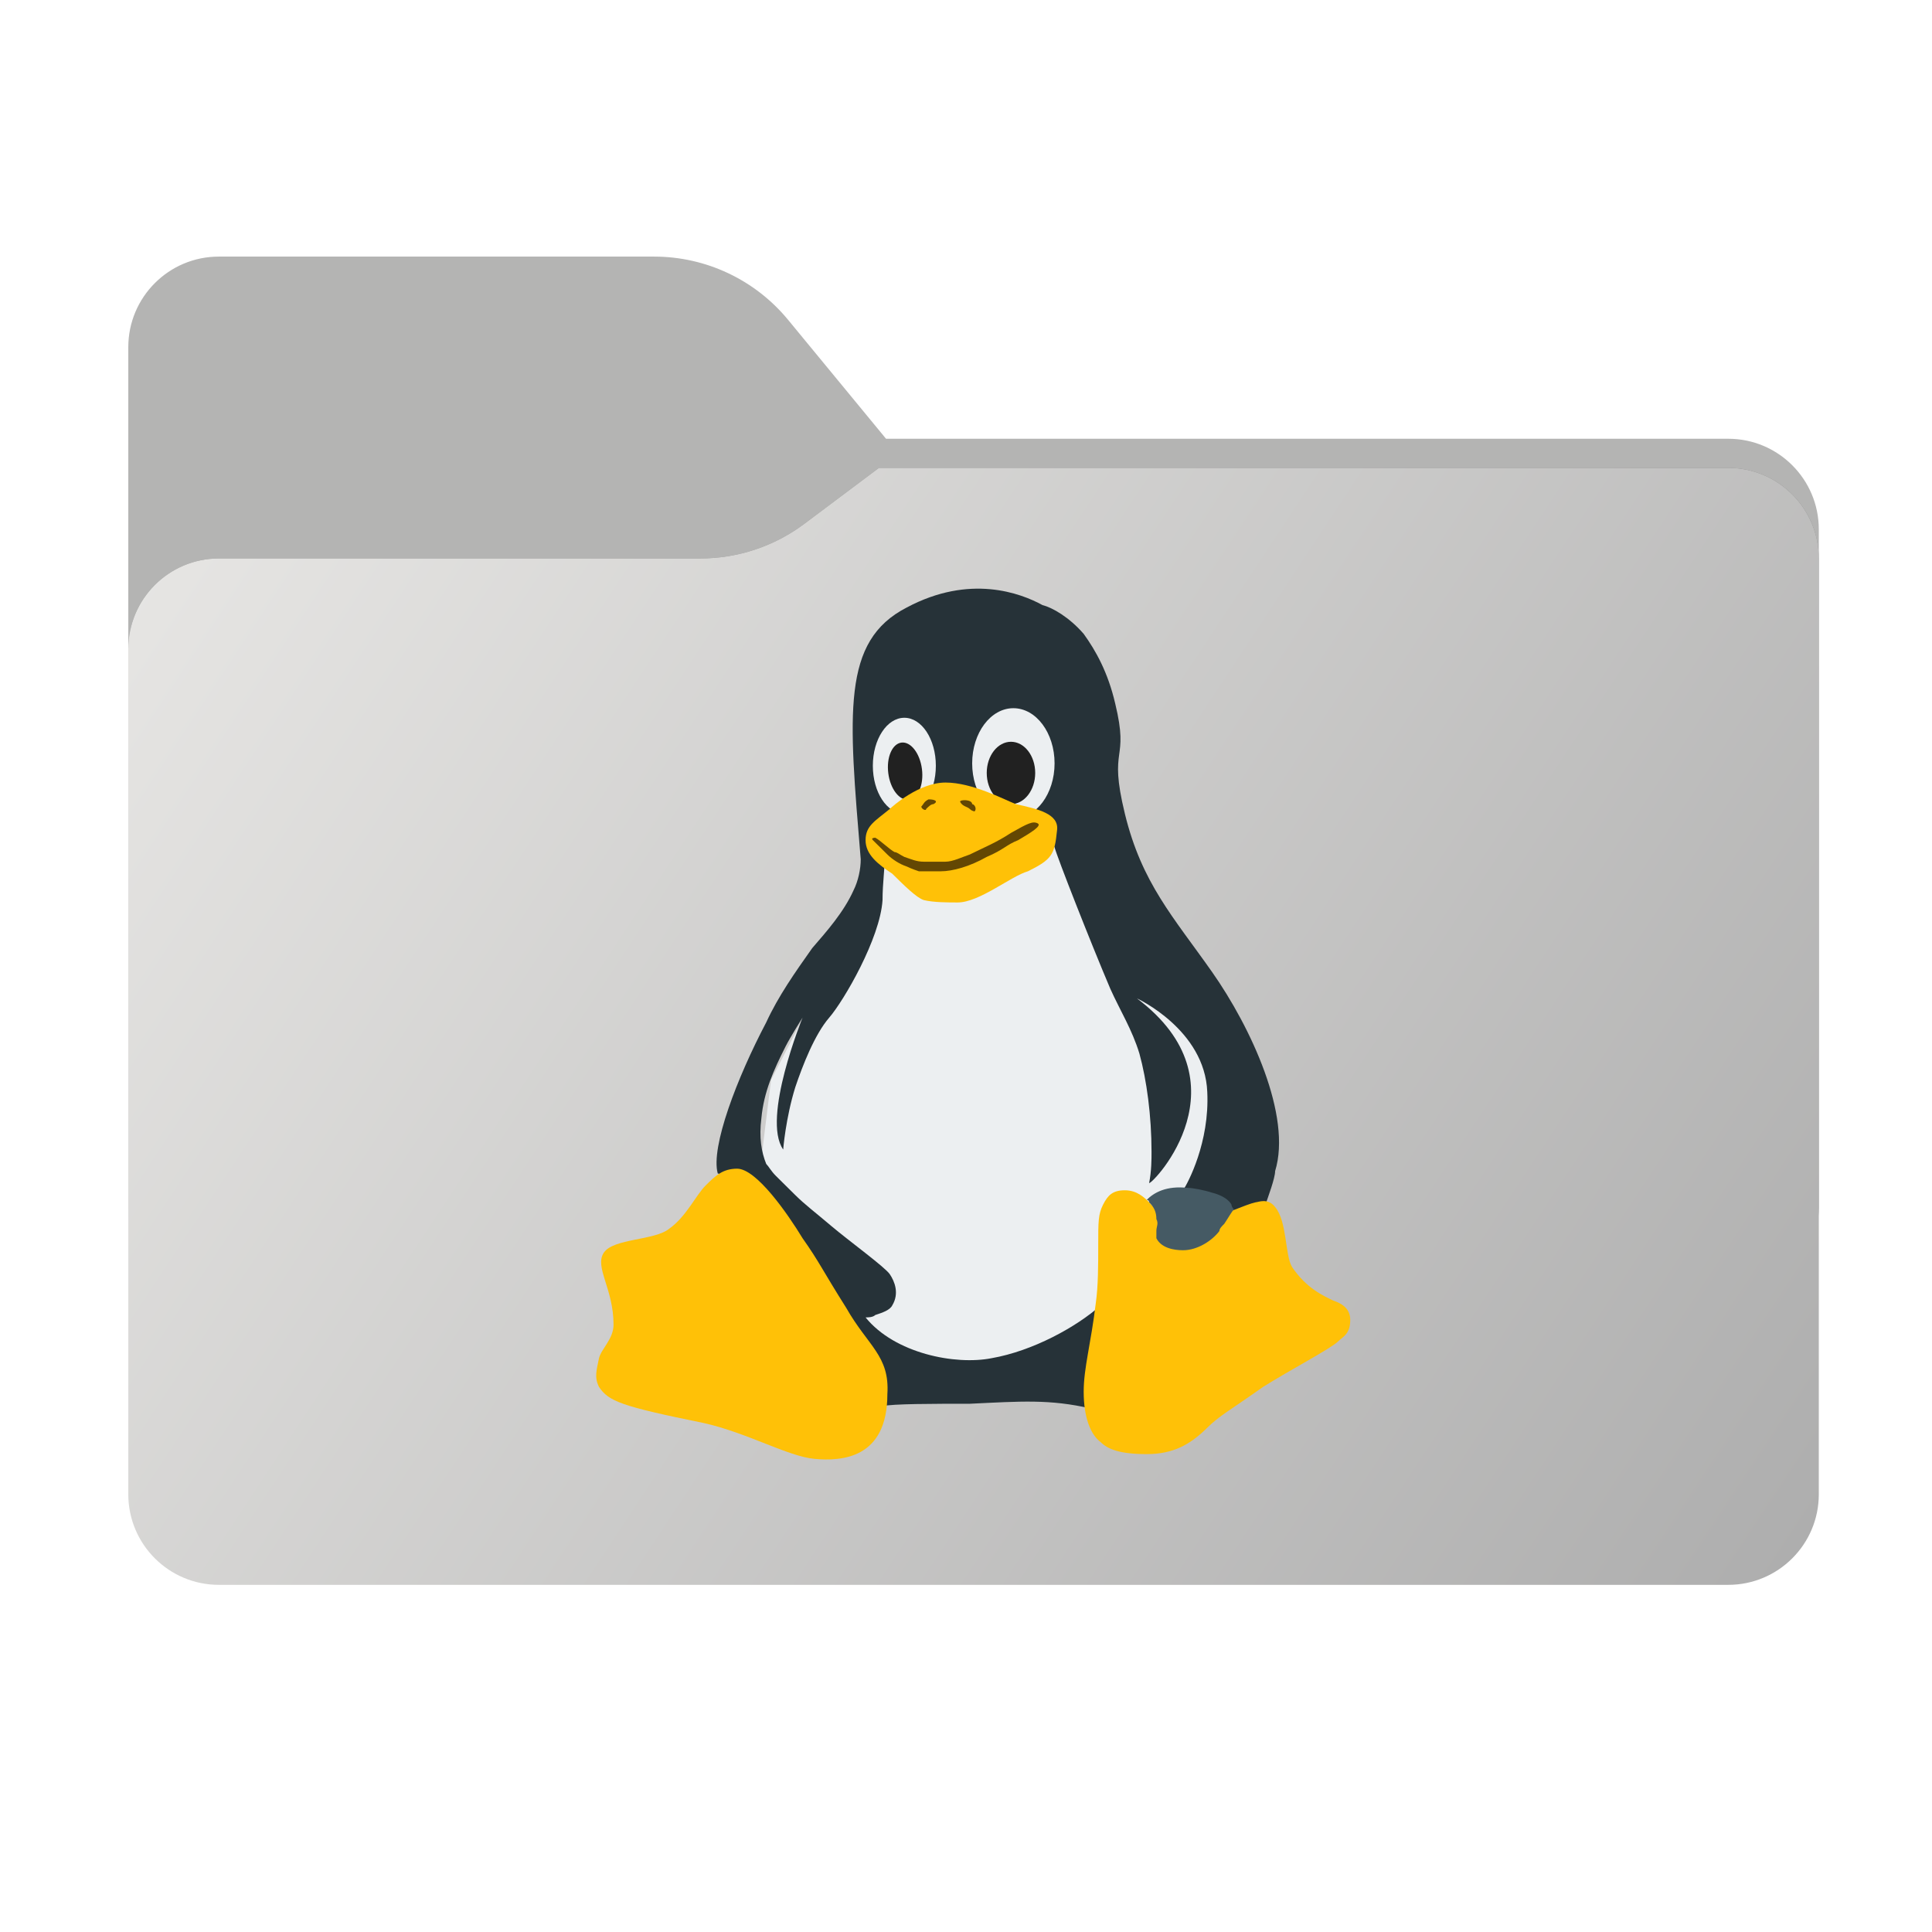 <svg width="256" height="256" viewBox="0 0 256 256" fill="none" xmlns="http://www.w3.org/2000/svg">
<path fill-rule="evenodd" clip-rule="evenodd" d="M104.425 42.378C100.056 37.073 93.544 34 86.671 34H29C22.373 34 17 39.373 17 46V58.137V68.2V160C17 166.627 22.373 172 29 172H229C235.627 172 241 166.627 241 160V70.137C241 63.51 235.627 58.137 229 58.137H117.404L104.425 42.378Z" fill="#B4B4B3"/>
<mask id="mask0_2031_34056" style="mask-type:alpha" maskUnits="userSpaceOnUse" x="17" y="34" width="224" height="138">
<path fill-rule="evenodd" clip-rule="evenodd" d="M104.425 42.378C100.056 37.073 93.544 34 86.671 34H29C22.373 34 17 39.373 17 46V58.137V68.2V160C17 166.627 22.373 172 29 172H229C235.627 172 241 166.627 241 160V70.137C241 63.51 235.627 58.137 229 58.137H117.404L104.425 42.378Z" fill="url(#paint0_linear_2031_34056)"/>
</mask>
<g mask="url(#mask0_2031_34056)">
<g style="mix-blend-mode:multiply" filter="url(#filter0_f_2031_34056)">
<path fill-rule="evenodd" clip-rule="evenodd" d="M92.789 74C97.764 74 102.605 72.387 106.586 69.402L116.459 62H229C235.627 62 241 67.373 241 74V108V160C241 166.627 235.627 172 229 172H29C22.373 172 17 166.627 17 160L17 108V86C17 79.373 22.373 74 29 74H87H92.789Z" fill="black" fill-opacity="0.3"/>
</g>
</g>
<g filter="url(#filter1_ii_2031_34056)">
<path fill-rule="evenodd" clip-rule="evenodd" d="M92.789 74C97.764 74 102.605 72.387 106.586 69.402L116.459 62H229C235.627 62 241 67.373 241 74V108V198C241 204.627 235.627 210 229 210H29C22.373 210 17 204.627 17 198L17 108V86C17 79.373 22.373 74 29 74H87H92.789Z" fill="url(#paint1_linear_2031_34056)"/>
</g>
<path d="M106.344 174.56L119.51 181.87H139.419L158.043 167.886L166.392 145.958L147.125 122.758L141.666 109.729L115.014 110.682L115.335 117.991L110.198 127.525L102.17 143.098L100.564 156.127L106.344 174.56Z" fill="#ECEFF1"/>
<path d="M160.611 128.801C155.474 121.491 151.299 117.042 149.052 107.826C146.804 98.609 149.694 101.152 147.767 93.207C146.804 89.076 145.198 86.215 143.593 83.991C141.666 81.766 139.419 80.495 138.134 80.177C135.244 78.588 128.501 76.046 120.152 80.495C111.482 84.944 112.445 94.478 114.051 113.864C114.051 115.135 113.73 116.724 113.088 117.995C111.803 120.856 109.556 123.398 107.629 125.623C105.381 128.801 103.133 131.979 101.528 135.474C97.674 142.784 94.142 152 95.106 155.496C96.711 155.178 116.941 185.687 116.941 186.323C118.226 186.005 123.684 186.005 128.501 186.005C135.244 185.687 139.097 185.37 144.556 186.641C144.556 185.687 144.235 184.734 144.235 183.781C144.235 181.874 144.556 180.285 144.877 178.06C145.198 176.471 145.52 174.882 145.841 172.976C142.63 175.836 136.85 179.014 131.391 179.967C126.574 180.92 118.546 179.331 114.693 174.564C115.014 174.564 115.656 174.564 115.978 174.246C116.941 173.929 117.905 173.611 118.226 172.976C119.189 171.386 118.546 169.797 117.905 168.844C117.262 167.89 112.446 164.394 110.198 162.488C107.95 160.581 106.666 159.628 105.381 158.357C105.381 158.357 103.455 156.45 102.812 155.814C102.17 155.178 101.849 154.543 101.528 154.225C100.886 152.636 100.565 150.729 100.886 148.187C101.207 144.691 102.491 141.83 104.097 138.653C104.739 137.381 106.344 134.839 106.344 134.839C106.344 134.839 100.886 148.187 103.776 152.318C103.776 152.318 104.097 148.187 105.381 144.056C106.344 141.195 107.95 137.064 109.877 134.839C111.803 132.614 116.62 124.352 116.941 119.267C116.941 117.042 117.262 114.817 117.262 113.228C115.978 111.957 138.455 108.779 139.74 112.275C140.061 113.546 144.556 124.987 147.125 131.025C148.409 133.886 150.015 136.428 150.978 139.606C151.942 143.102 152.584 147.869 152.584 152.636C152.584 153.589 152.584 155.178 152.263 156.768C152.905 156.768 165.428 143.42 150.658 132.297C150.658 132.297 159.648 136.428 159.97 144.691C160.291 151.365 157.4 156.768 156.759 157.721C157.08 157.721 163.502 160.581 163.823 160.581C165.107 160.581 167.676 159.628 167.676 159.628C167.997 158.674 168.96 156.132 168.96 155.178C171.208 147.869 165.749 136.11 160.611 128.801Z" fill="#263238"/>
<path d="M119.831 107.821C122.136 107.821 124.005 104.976 124.005 101.465C124.005 97.955 122.136 95.109 119.831 95.109C117.526 95.109 115.656 97.955 115.656 101.465C115.656 104.976 117.526 107.821 119.831 107.821Z" fill="#ECEFF1"/>
<path d="M134.277 108.459C137.292 108.459 139.736 105.186 139.736 101.149C139.736 97.112 137.292 93.84 134.277 93.84C131.262 93.84 128.818 97.112 128.818 101.149C128.818 105.186 131.262 108.459 134.277 108.459Z" fill="#ECEFF1"/>
<path d="M122.162 101.901C121.896 99.812 120.681 98.243 119.449 98.397C118.218 98.551 117.435 100.37 117.703 102.459C117.969 104.549 119.184 106.118 120.415 105.964C121.647 105.809 122.429 103.991 122.162 101.901Z" fill="#212121"/>
<path d="M133.959 106.551C135.732 106.551 137.17 104.702 137.17 102.42C137.17 100.139 135.732 98.289 133.959 98.289C132.186 98.289 130.748 100.139 130.748 102.42C130.748 104.702 132.186 106.551 133.959 106.551Z" fill="#212121"/>
<path d="M176.668 172.338C175.383 171.702 173.135 170.748 171.208 167.888C170.246 166.299 170.567 161.85 168.961 159.943C167.997 158.672 166.713 159.308 166.392 159.308C163.502 159.943 156.759 164.392 152.263 159.308C151.621 158.672 150.658 157.719 149.052 157.719C147.447 157.719 146.805 158.354 146.162 159.626C145.52 160.897 145.52 161.85 145.52 165.028C145.52 167.571 145.52 170.431 145.199 172.655C144.557 178.058 143.594 181.236 143.594 184.414C143.594 187.91 144.557 190.135 145.841 191.088C146.805 192.042 148.41 192.677 151.942 192.677C155.474 192.677 157.722 191.406 159.97 189.181C161.575 187.592 162.86 186.956 167.356 183.779C170.888 181.554 176.347 178.694 177.31 177.74C177.952 177.105 178.915 176.787 178.915 174.88C178.915 173.291 177.631 172.655 176.668 172.338Z" fill="#FFC107"/>
<path d="M112.124 173.29C108.913 168.205 108.592 167.252 106.344 164.073C104.417 160.896 100.243 154.857 97.674 154.857C95.747 154.857 94.784 155.811 93.499 157.082C92.215 158.353 90.931 161.213 88.683 162.803C86.756 164.391 81.297 164.073 80.013 165.98C78.728 167.887 81.297 170.748 81.297 175.515C81.297 177.421 79.692 178.692 79.371 179.964C79.05 181.553 78.728 182.506 79.371 183.777C80.655 185.684 82.261 186.32 93.178 188.544C98.958 189.816 104.417 192.993 107.949 193.312C111.482 193.629 117.582 193.312 117.582 184.731C117.904 179.646 115.014 178.375 112.124 173.29Z" fill="#FFC107"/>
<path d="M118.226 115.768C116.299 114.497 114.693 113.225 114.693 111.319C114.693 109.412 115.978 108.776 117.905 107.187C118.226 106.869 121.758 103.691 125.29 103.691C128.822 103.691 132.997 105.916 134.602 106.552C137.492 107.187 140.382 107.823 140.061 110.047C139.74 113.225 139.419 113.861 136.208 115.45C133.96 116.086 129.786 119.581 126.895 119.581C125.611 119.581 123.684 119.581 122.4 119.264C121.437 118.946 119.831 117.357 118.226 115.768Z" fill="#FFC107"/>
<path d="M117.581 113.227C118.223 113.862 119.187 114.498 120.15 114.815C120.792 115.133 121.755 115.451 121.755 115.451C123.04 115.451 124.004 115.451 124.645 115.451C126.251 115.451 128.499 114.816 130.746 113.544C132.994 112.591 133.316 111.955 134.921 111.32C136.527 110.366 138.132 109.413 137.49 109.095C136.848 108.777 136.205 109.095 133.957 110.366C132.031 111.638 130.426 112.273 128.499 113.227C127.535 113.544 126.251 114.18 125.288 114.18C124.324 114.18 123.361 114.18 122.398 114.18C121.434 114.18 120.792 113.862 119.829 113.544C119.187 113.227 118.865 112.909 118.544 112.909C117.902 112.591 116.618 111.32 115.976 111.002C115.976 111.002 115.333 111.002 115.654 111.32C116.618 112.273 116.939 112.591 117.581 113.227Z" fill="#634703"/>
<path d="M127.213 106.236C127.534 106.872 128.176 106.872 128.497 107.189C128.818 107.507 129.139 107.507 129.139 107.507C129.46 107.189 129.139 106.554 128.818 106.554C128.818 105.918 127.213 105.918 127.213 106.236Z" fill="#634703"/>
<path d="M122.078 106.871C122.078 107.189 122.72 107.507 122.72 107.189C123.041 106.871 123.362 106.554 123.683 106.554C124.326 106.236 124.004 105.918 123.041 105.918C122.399 106.236 122.399 106.554 122.078 106.871Z" fill="#634703"/>
<path d="M153.226 163.121C153.226 163.438 153.226 163.756 153.226 164.074C153.868 165.345 155.473 165.663 156.758 165.663C158.684 165.663 160.611 164.392 161.574 163.121C161.574 162.803 161.895 162.485 162.217 162.167C162.859 161.214 163.18 160.578 163.501 160.26C163.501 160.26 163.18 159.943 163.18 159.625C162.859 158.989 161.895 158.353 160.611 158.036C159.648 157.718 158.042 157.4 157.4 157.4C154.51 157.082 152.905 158.036 151.941 158.989C151.941 158.989 152.262 158.989 152.262 159.307C152.905 159.943 153.226 160.578 153.226 161.532C153.547 162.167 153.226 162.485 153.226 163.121Z" fill="#455A64"/>
<defs>
<filter id="filter0_f_2031_34056" x="-20" y="25" width="298" height="184" filterUnits="userSpaceOnUse" color-interpolation-filters="sRGB">
<feFlood flood-opacity="0" result="BackgroundImageFix"/>
<feBlend mode="normal" in="SourceGraphic" in2="BackgroundImageFix" result="shape"/>
<feGaussianBlur stdDeviation="18.5" result="effect1_foregroundBlur_2031_34056"/>
</filter>
<filter id="filter1_ii_2031_34056" x="17" y="62" width="224" height="148" filterUnits="userSpaceOnUse" color-interpolation-filters="sRGB">
<feFlood flood-opacity="0" result="BackgroundImageFix"/>
<feBlend mode="normal" in="SourceGraphic" in2="BackgroundImageFix" result="shape"/>
<feColorMatrix in="SourceAlpha" type="matrix" values="0 0 0 0 0 0 0 0 0 0 0 0 0 0 0 0 0 0 127 0" result="hardAlpha"/>
<feOffset dy="4"/>
<feComposite in2="hardAlpha" operator="arithmetic" k2="-1" k3="1"/>
<feColorMatrix type="matrix" values="0 0 0 0 1 0 0 0 0 1 0 0 0 0 1 0 0 0 0.25 0"/>
<feBlend mode="normal" in2="shape" result="effect1_innerShadow_2031_34056"/>
<feColorMatrix in="SourceAlpha" type="matrix" values="0 0 0 0 0 0 0 0 0 0 0 0 0 0 0 0 0 0 127 0" result="hardAlpha"/>
<feOffset dy="-4"/>
<feComposite in2="hardAlpha" operator="arithmetic" k2="-1" k3="1"/>
<feColorMatrix type="matrix" values="0 0 0 0 0 0 0 0 0 0 0 0 0 0 0 0 0 0 0.9 0"/>
<feBlend mode="soft-light" in2="effect1_innerShadow_2031_34056" result="effect2_innerShadow_2031_34056"/>
</filter>
<linearGradient id="paint0_linear_2031_34056" x1="17" y1="34" x2="197.768" y2="215.142" gradientUnits="userSpaceOnUse">
<stop stop-color="#05815D"/>
<stop offset="1" stop-color="#0C575F"/>
</linearGradient>
<linearGradient id="paint1_linear_2031_34056" x1="17" y1="62" x2="241" y2="210" gradientUnits="userSpaceOnUse">
<stop stop-color="#E8E7E5"/>
<stop offset="1" stop-color="#ADADAD"/>
</linearGradient>
</defs>
</svg>
